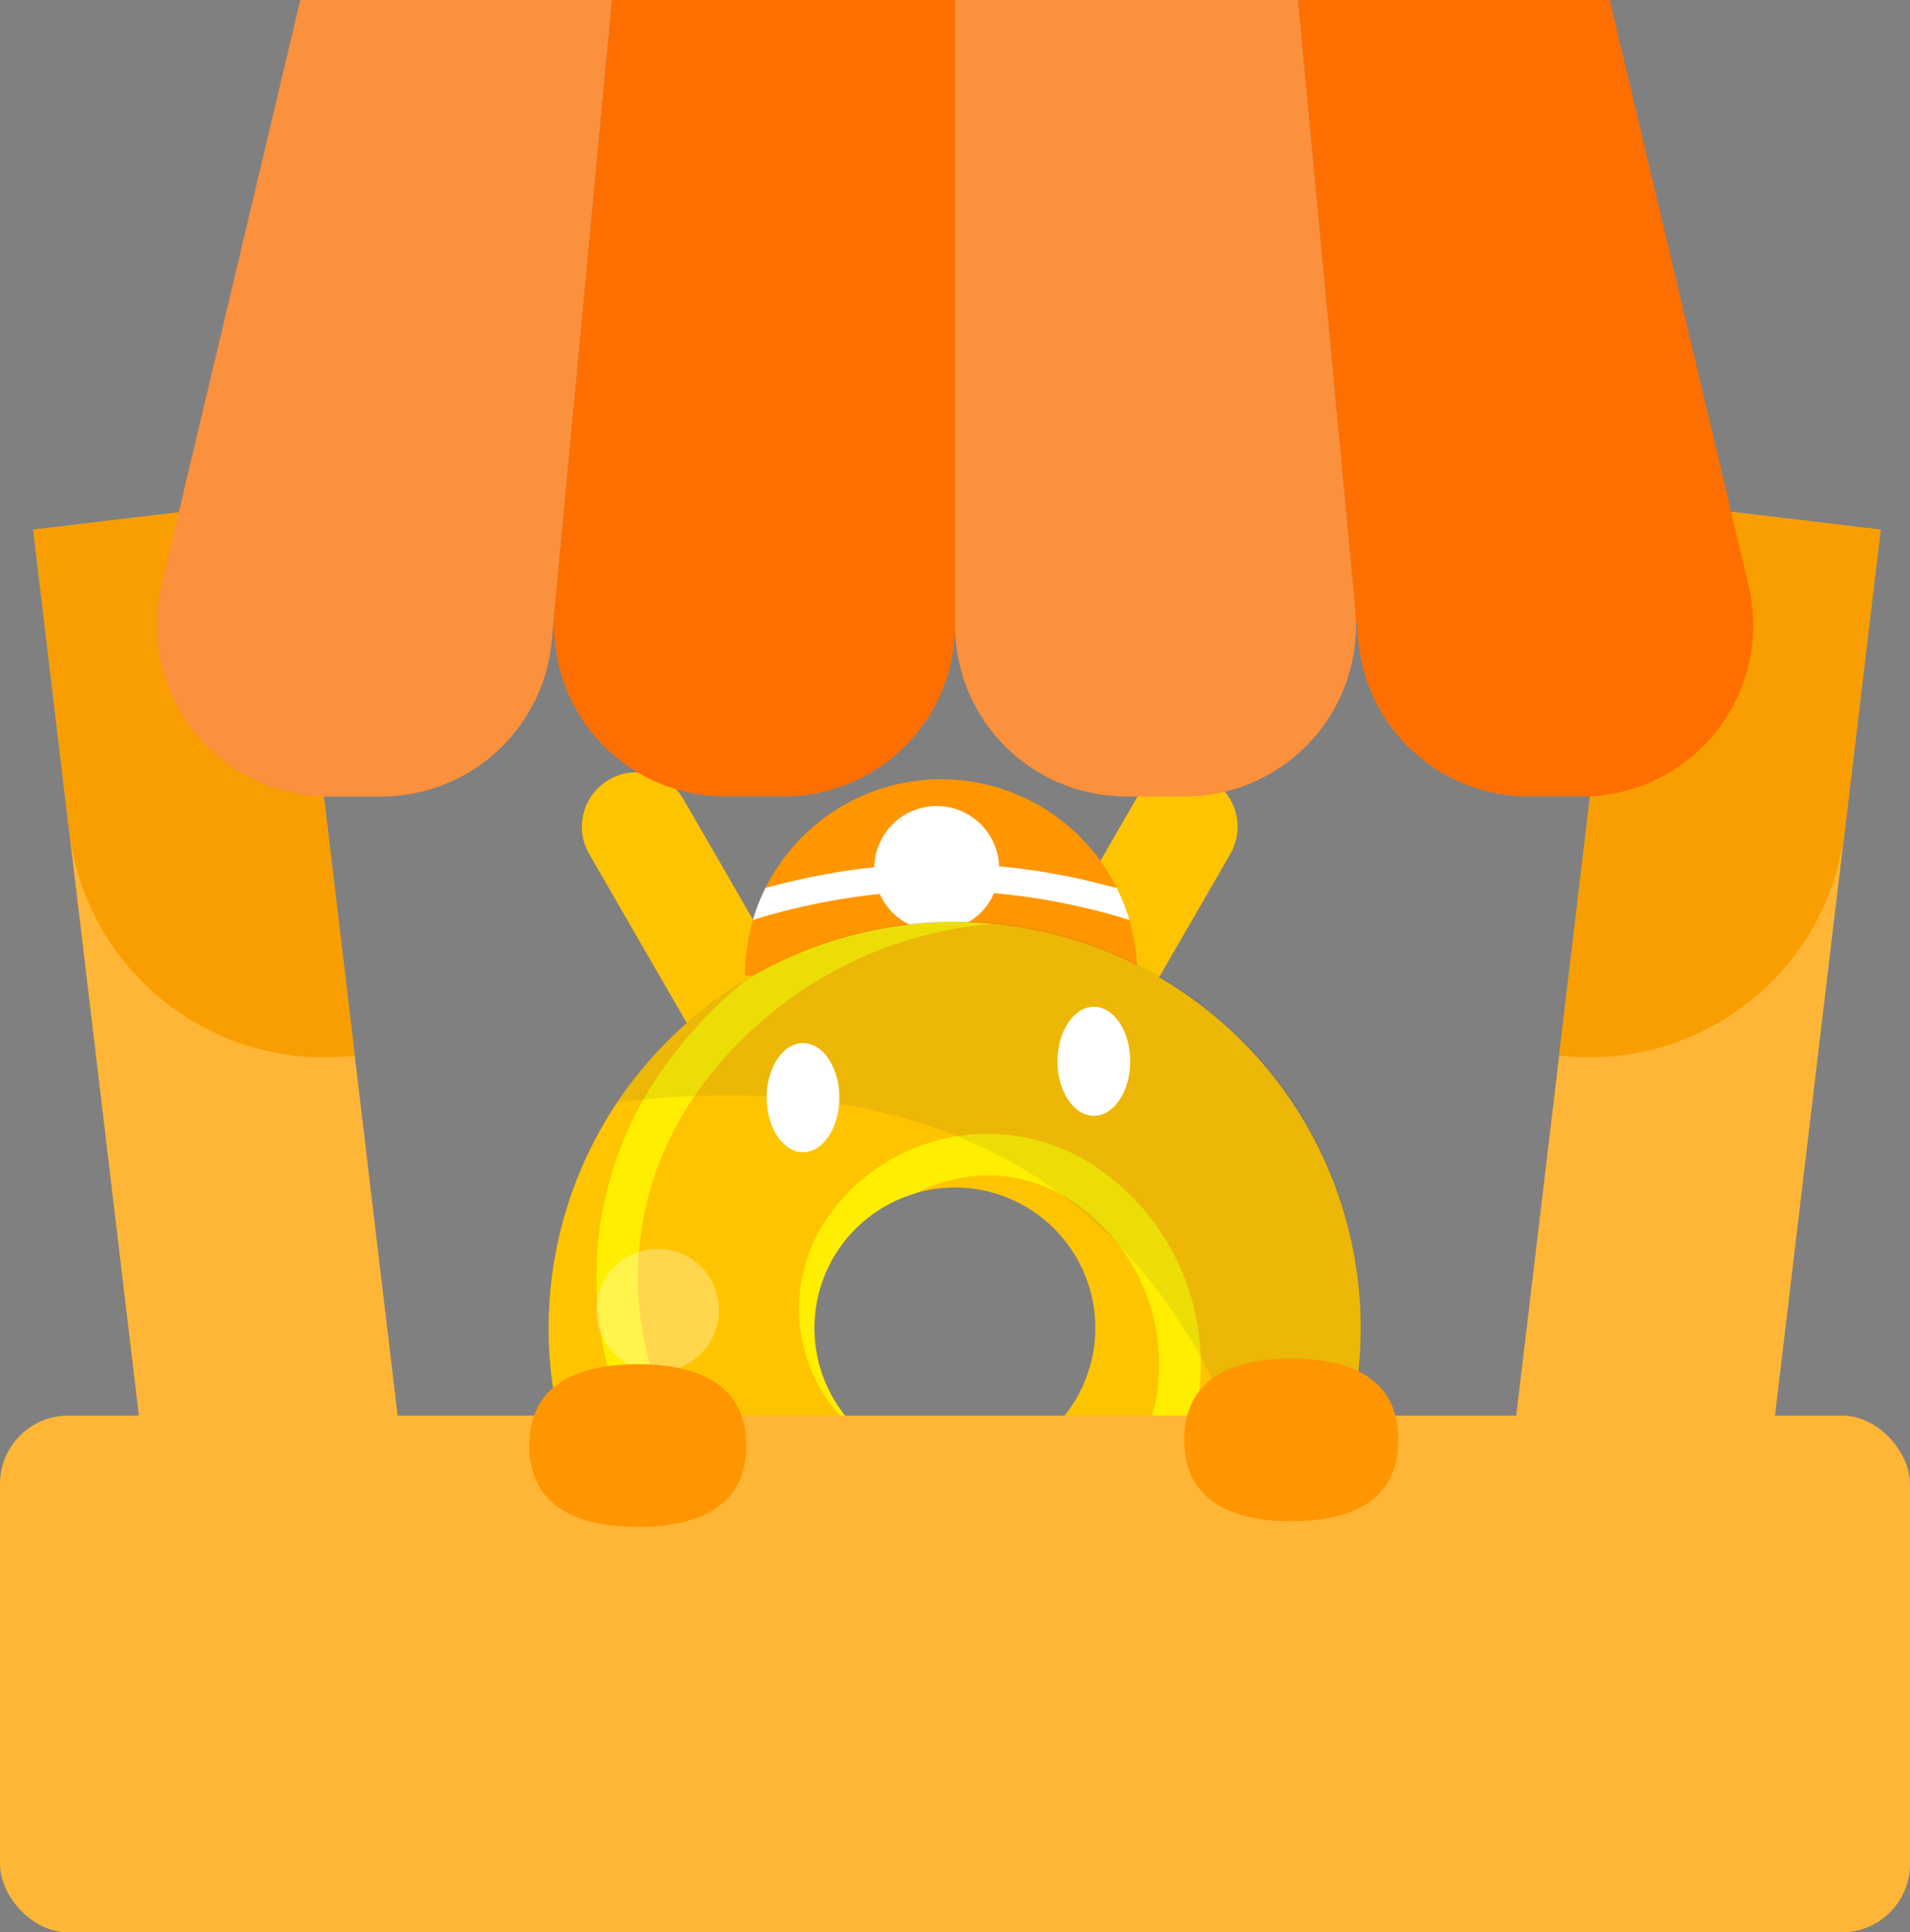 <svg xmlns="http://www.w3.org/2000/svg" width="201.223" height="203.589" viewBox="0 0 201.223 203.589">
  <rect x="0" y="0" width="201.223" height="203.589" fill="#808080" stroke="none"/>
  <g id="ifo-helmet" transform="translate(-1174.238 112)">
    <g id="sweetswap-logo" transform="translate(1232.028 -32.735)">
      <g id="Group_27" data-name="Group 27" transform="translate(1.412 5.745) rotate(-30)">
        <path id="Path_20" data-name="Path 20" d="M5.745,0A5.745,5.745,0,0,0,0,5.745V36.661a5.745,5.745,0,0,0,11.49,0V5.737A5.745,5.745,0,0,0,5.745,0Z" transform="translate(0 0)" fill="#ffc400"/>
      </g>
      <g id="Group_27-2" data-name="Group 27" transform="translate(64.745 0) rotate(30)">
        <path id="Path_20-2" data-name="Path 20" d="M5.745,0A5.745,5.745,0,0,0,0,5.745V36.661a5.745,5.745,0,0,0,11.49,0V5.737A5.745,5.745,0,0,0,5.745,0Z" transform="translate(0 0)" fill="#ffc400"/>
      </g>
      <g id="Group_270" data-name="Group 270" transform="translate(-53.266 -91.676)">
        <path id="Path_320" data-name="Path 320" d="M94.628,94.517a20.67,20.67,0,0,0-20.67,20.67H115.3a20.67,20.67,0,0,0-20.67-20.67Z" fill="#ff9600"/>
        <path id="Path_322" data-name="Path 322" d="M113.132,105.962l-3.583-.879a67.69,67.69,0,0,0-29.842,0c-1.4.307-2.614.613-3.582.879a20.618,20.618,0,0,0-1.33,3.381l.024-.008q.58-.186,1.165-.357c1.018-.3,2.5-.7,4.333-1.1a64.841,64.841,0,0,1,28.622,0q2.185.473,4.333,1.1l1.165.357.024.008A20.615,20.615,0,0,0,113.132,105.962Z" fill="#fff"/>
        <path id="Path_323" data-name="Path 323" d="M100.735,103.911a6.577,6.577,0,1,1-6.577-6.577,6.58,6.58,0,0,1,6.577,6.577Z" fill="#fff"/>
        <path id="Path_324" data-name="Path 324" d="M97.917,103.912a3.758,3.758,0,1,1-3.758-3.758,3.76,3.76,0,0,1,3.758,3.758Z" fill="#fff"/>
      </g>
      <path id="Path_21" data-name="Path 21" d="M372.846,307.068a42.781,42.781,0,1,1,34.44-49.748,42.782,42.782,0,0,1-34.44,49.748ZM362.54,250.407a14.793,14.793,0,1,0,11.093,2.383,14.807,14.807,0,0,0-11.093-2.383Z" transform="translate(-322.406 -204.307)" fill="#ffc400"/>
      <path id="Path_22" data-name="Path 22" d="M335.384,246.456a33.578,33.578,0,0,0,8.495,46.726,26.427,26.427,0,0,0,36.768-6.687,20.716,20.716,0,0,0-5.236-28.794,16,16,0,0,0-12.057-2.6,16.245,16.245,0,0,0-4.631,1.6,14.8,14.8,0,0,0-3.409,27.009,14.139,14.139,0,0,1-1.677-.98,16.852,16.852,0,0,1-4.263-23.444,20.51,20.51,0,0,1,28.538-5.19A25.125,25.125,0,0,1,384.263,289a30.809,30.809,0,0,1-42.873,7.8,37.967,37.967,0,0,1-9.606-52.828,46.742,46.742,0,0,1,9.123-9.8,42.9,42.9,0,0,1,25.8-5.837A42.464,42.464,0,0,0,335.384,246.456Z" transform="translate(-319.992 -210.254)" fill="#fe0"/>
      <path id="Path_24" data-name="Path 24" d="M326.178,249.98a42.778,42.778,0,1,1,69.408,49.92C392.346,281.505,379.2,243.358,326.178,249.98Z" transform="translate(-318.948 -213.084)" fill="#414042" opacity="0.1"/>
      <path id="Path_25" data-name="Path 25" d="M366.595,251.817c3.37-5.071-7.224-10.559-17.806-17.6s-17.139-12.949-20.514-7.878,2.47,14.887,13.053,21.919S363.224,256.892,366.595,251.817Z" transform="translate(-317.901 -155.647)" fill="#fff" opacity="0.3"/>
      <path id="Path_26" data-name="Path 26" d="M337.943,248.133a6.465,6.465,0,1,0-5.99,6.894,6.465,6.465,0,0,0,5.99-6.894Z" transform="translate(-319.997 -189.804)" fill="#fff" opacity="0.3"/>
      <ellipse id="Ellipse_18" data-name="Ellipse 18" cx="3.83" cy="5.745" rx="3.83" ry="5.745" transform="translate(53.62 26.81)" fill="#fff"/>
      <ellipse id="Ellipse_19" data-name="Ellipse 19" cx="3.83" cy="5.745" rx="3.83" ry="5.745" transform="translate(22.98 30.64)" fill="#fff"/>
    </g>
    <g id="Group_261" data-name="Group 261">
      <rect id="Rectangle_2" data-name="Rectangle 2" width="201.223" height="54.441" rx="7.189" transform="translate(1174.238 37.148)" fill="#ffb637"/>
      <path id="Path_216" data-name="Path 216" d="M73.859,156.307c0,6.456-5.117,8.572-11.43,8.572S51,162.763,51,156.307s5.117-8.573,11.43-8.573S73.859,149.851,73.859,156.307Z" transform="translate(1179 -116)" fill="#ff9600"/>
      <path id="Path_217" data-name="Path 217" d="M142.559,155.705c0,6.456-5.05,8.572-11.28,8.572S120,162.161,120,155.705s5.05-8.572,11.279-8.572S142.559,149.249,142.559,155.705Z" transform="translate(1179 -116)" fill="#ff9600"/>
      <rect id="Rectangle_3" data-name="Rectangle 3" width="27.07" height="115.199" transform="translate(1177.741 -56.194) rotate(-6.799)" fill="#ffb637"/>
      <path id="Path_218" data-name="Path 218" d="M-1.259,59.806l26.88-3.2,6.988,58.612A27.07,27.07,0,0,1,2.524,91.538Z" transform="translate(1179 -116)" fill="#f99e00"/>
      <rect id="Rectangle_4" data-name="Rectangle 4" width="27.07" height="115.199" transform="translate(1358.728 58.196) rotate(-173.201)" fill="#ffb637"/>
      <path id="Path_219" data-name="Path 219" d="M193.365,59.806l-26.88-3.2L159.5,115.214a27.07,27.07,0,0,0,30.085-23.676Z" transform="translate(1179 -116)" fill="#f99e00"/>
      <path id="Path_220" data-name="Path 220" d="M164.826,4H131.983l6.354,67.561A18.046,18.046,0,0,0,156.3,87.918h5.6a18.047,18.047,0,0,0,17.56-22.212Z" transform="translate(1179 -116)" fill="#ff6f00"/>
      <path id="Path_221" data-name="Path 221" d="M26.873,4H59.716L53.363,71.561A18.047,18.047,0,0,1,35.4,87.918H29.8a18.047,18.047,0,0,1-17.56-22.212Z" transform="translate(1179 -116)" fill="#fb903d"/>
      <path id="Path_222" data-name="Path 222" d="M131.983,4H95.849V69.871A18.047,18.047,0,0,0,113.9,87.918h6.155a18.046,18.046,0,0,0,17.967-19.736Z" transform="translate(1179 -116)" fill="#fb903d"/>
      <path id="Path_223" data-name="Path 223" d="M59.716,4H95.85V69.871A18.047,18.047,0,0,1,77.8,87.918H71.648A18.047,18.047,0,0,1,53.681,68.182Z" transform="translate(1179 -116)" fill="#ff6f00"/>
    </g>
  </g>
</svg>
